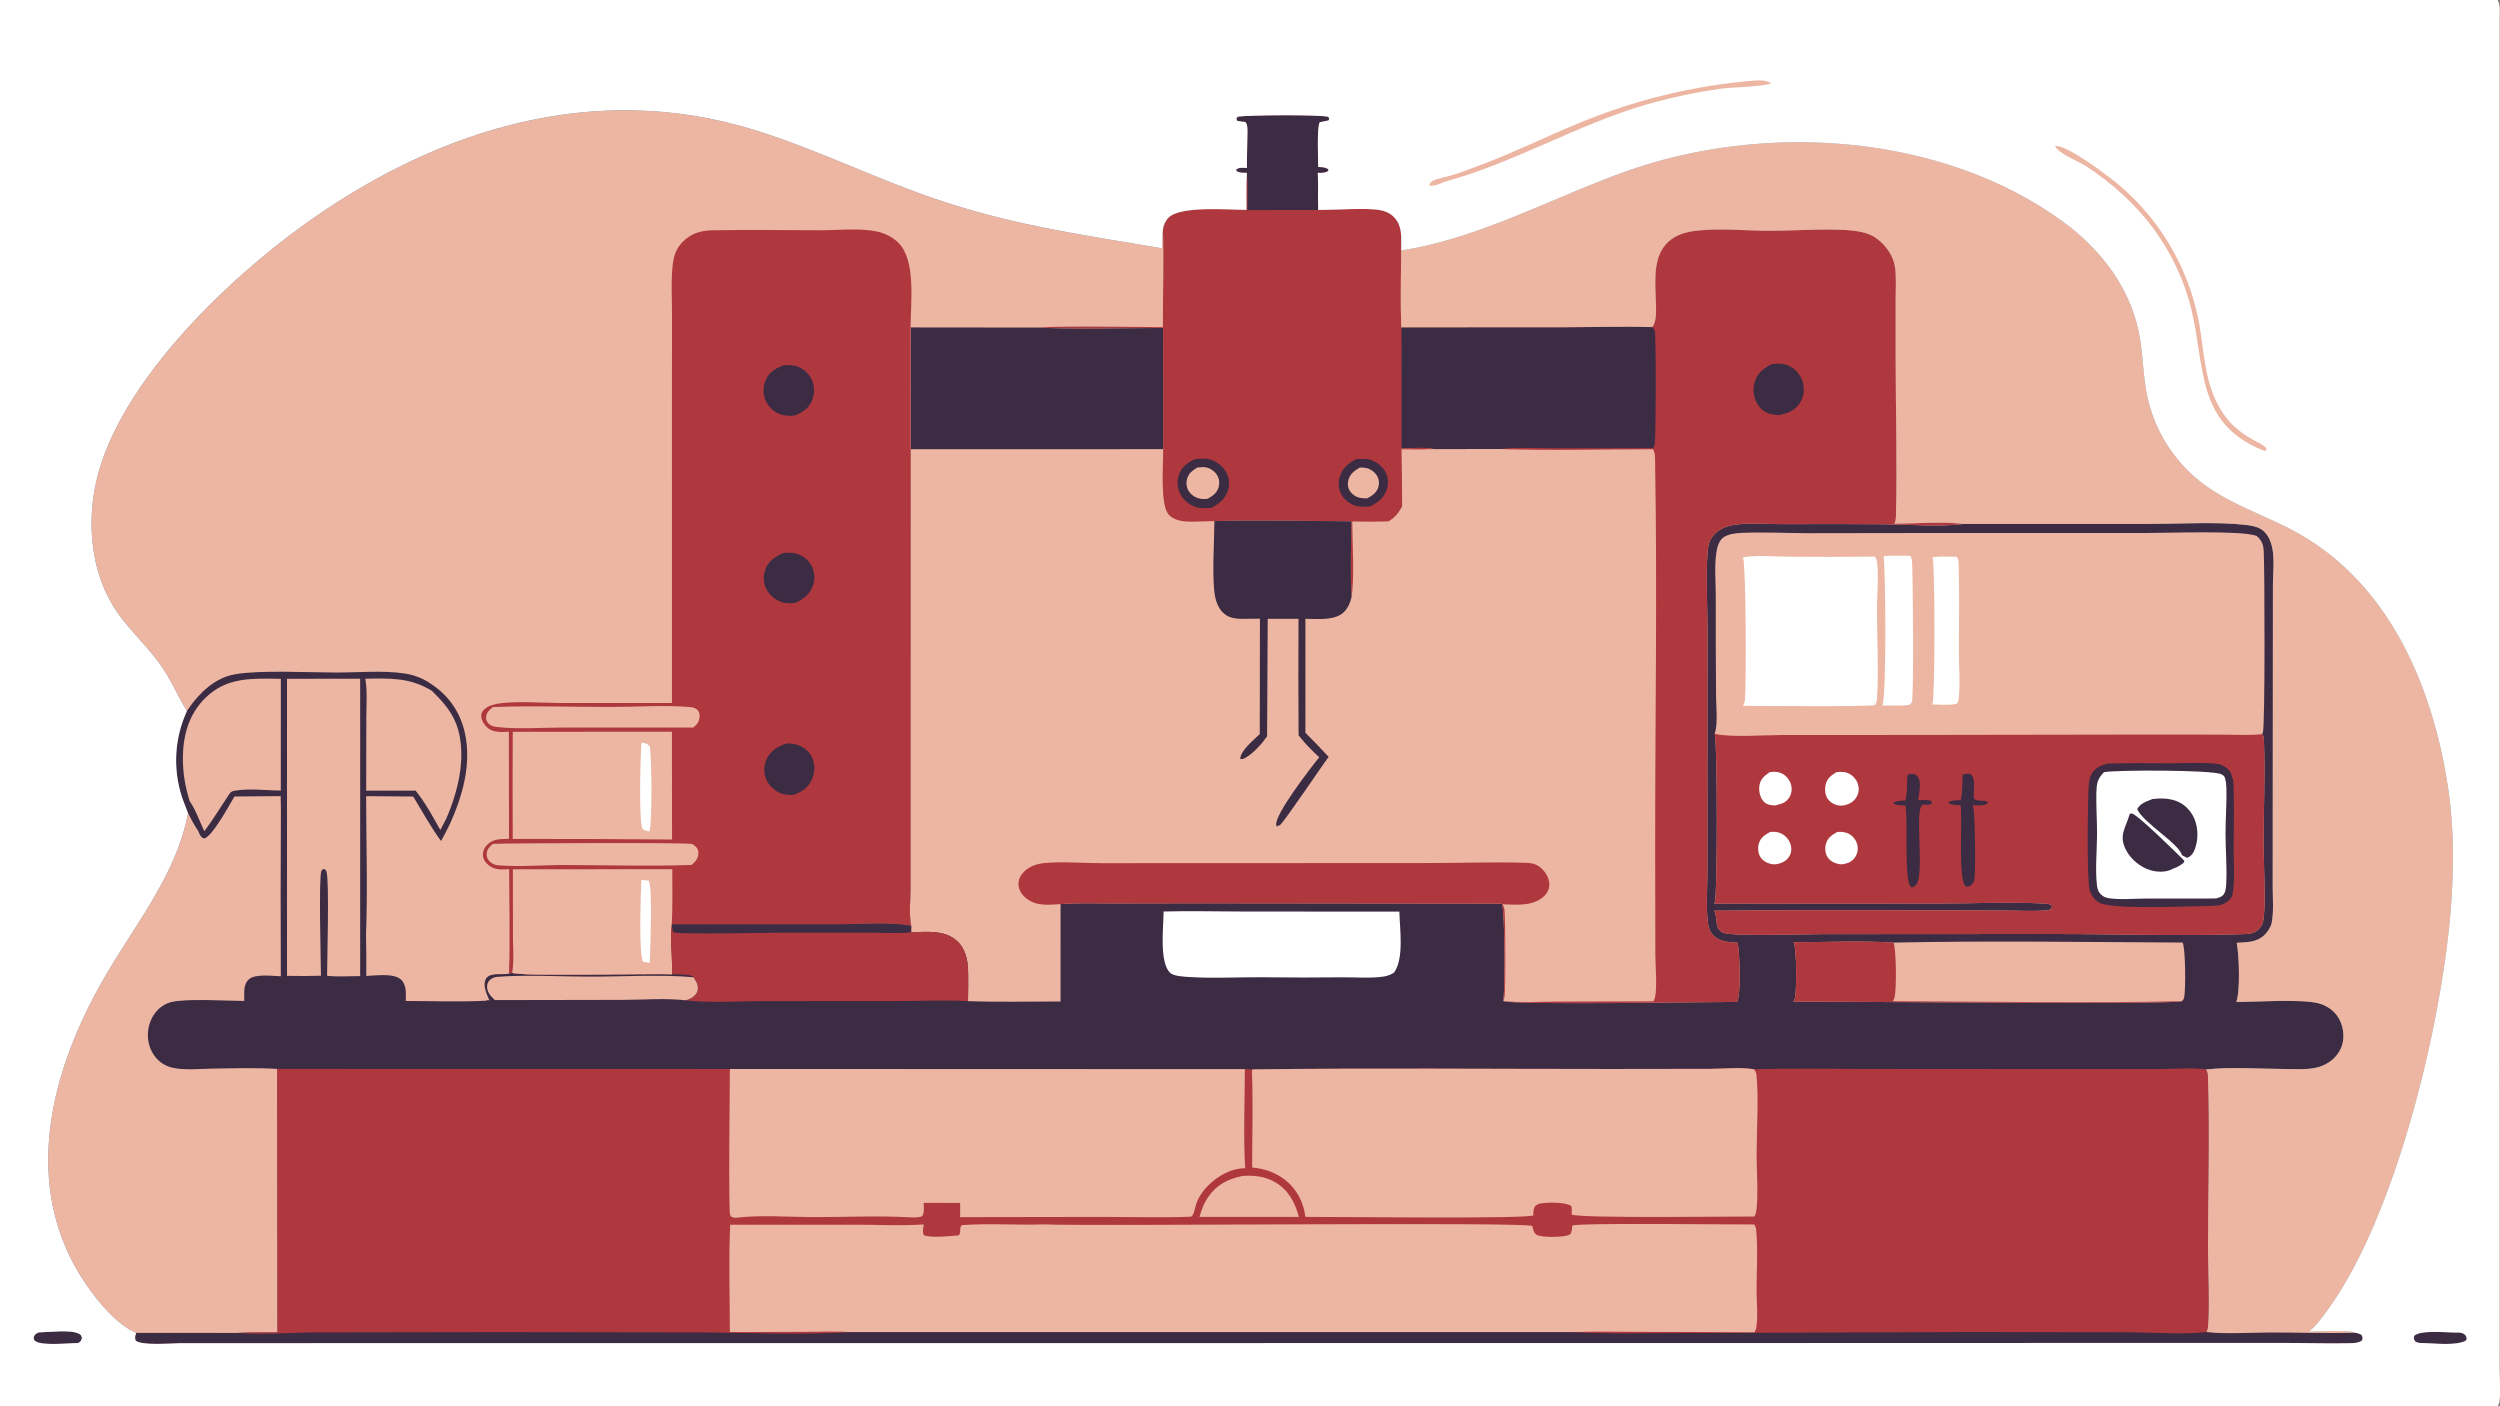 <?xml version="1.0" encoding="utf-8" ?>
<svg xmlns="http://www.w3.org/2000/svg" xmlns:xlink="http://www.w3.org/1999/xlink" width="1600" height="900">
	<rect width="100%" height="100%" fill="#808080" stroke="none"/>
	<g>
		<path fill="#3B2B43" transform="scale(0.879 0.879)" d="M136.092 517.749C128.869 505.967 124.292 494.223 115.762 482.558C106.665 470.117 95.183 459.598 86.189 447.04C67.972 421.606 63.508 388.419 68.557 358.028C80.916 283.632 164.567 203.922 223.745 161.868C319.458 93.852 432.687 58.791 548.521 94.375C596.094 108.99 640.651 131.812 687.99 147.15C742.497 164.81 790.27 171.349 846.188 180.769C846.146 176.143 846.259 171.681 846.721 167.073C847.076 163.888 848.553 160.664 850.855 158.411C859.854 149.607 894.713 152.797 907.561 152.79C907.527 143.802 907.316 134.769 907.872 125.795C905.076 125.892 903.053 125.915 900.423 124.727L900.006 123.52C902.26 121.638 905.135 122.164 907.872 122.314C907.804 114.309 908.202 106.296 908.253 98.29C908.272 95.444 908.7 90.804 906.707 88.783C904.591 88.664 902.712 88.454 900.673 87.862L900.232 86.248L901.185 84.93C909.264 83.776 959.97 83.385 967.099 85.028L967.813 86.28L967.354 87.651Q964.125 88.289 960.914 89.015C958.696 92.263 959.789 116.062 959.778 121.578C962.983 121.774 964.575 121.546 967.285 123.346C967.066 124.038 967.134 124.486 966.465 124.848C964.18 126.085 961.993 125.879 959.489 125.811C959.746 131.913 959.808 137.943 959.64 144.048L959.779 152.881C971.172 152.909 994.492 151.18 1004.54 152.92C1008.41 153.589 1011.98 155.081 1014.78 157.882C1020.52 163.605 1020.39 170.907 1020.27 178.408L1020.19 182.379C1020.12 200.995 1019.6 219.732 1020.25 238.333L1140.31 238.269C1161.16 238.224 1182.23 237.521 1203.05 238.156C1213.07 225.148 1188.81 173.906 1233.83 168.122C1251.43 165.861 1271.17 168.03 1288.98 168.014C1306.62 167.999 1333.98 165.979 1350.53 168.07C1356.24 168.793 1362.25 170.419 1366.89 173.992C1373.4 179.012 1378.76 186.462 1379.82 194.777C1380.81 202.562 1380.24 210.942 1380.24 218.795L1380.25 261.26C1380.25 299.436 1381.43 337.912 1380.44 376.038C1380.39 377.899 1380.22 379.713 1379.21 381.308C1394.1 381.242 1415.44 379.581 1429.61 381.497L1565.18 381.465C1586.47 381.466 1613.13 379.845 1633.81 382.041C1638.65 382.556 1644.78 383.383 1648.4 386.906C1657.87 396.137 1654.95 413.448 1654.91 425.484L1654.78 599.167L1654.76 645.916C1654.75 654.203 1655.58 663.571 1654.09 671.699C1653.53 674.801 1651.13 678.395 1648.92 680.611C1643.33 686.202 1635.9 686.037 1628.57 686.477C1630.28 694.889 1631.25 722.178 1628.24 729.514C1642.82 729.524 1675.28 727.326 1687.63 730.388C1692.04 731.481 1696.22 733.694 1699.43 736.935C1704.11 741.664 1706.32 748.202 1706.25 754.792C1706.18 760.937 1703.63 766.349 1699.22 770.616C1695.6 774.112 1690.98 776.401 1686.07 777.443C1678.68 779.016 1670.5 778.374 1662.96 778.327C1644.4 778.213 1624.69 776.764 1606.26 778.647C1607.34 780.531 1607.54 782.003 1607.61 784.148C1608.94 825.945 1607.62 868.146 1607.65 909.987C1607.66 921.615 1609.19 960.929 1607.19 968.372C1607.03 968.994 1606.91 969.215 1606.64 969.846C1621.59 971.482 1637.75 970.171 1652.83 970.149C1673.51 970.12 1694.27 970.88 1714.93 970.395C1716.62 970.628 1717.77 971.025 1719.28 971.801C1720.32 973.822 1720.39 973.814 1719.8 975.991C1717.21 977.823 1713.83 977.926 1710.76 977.993C1695.07 978.332 1679.21 977.791 1663.5 977.791L1553.05 977.79L1228.72 977.891L131.322 977.966C125.101 977.982 102.854 979.974 98.707 975.984C98.09 973.577 98.436 972.871 99.15 970.445C84.968 964.503 71.212 947.635 62.76 935.314C13.857 864.024 36.788 778.516 77.243 709.608C99.282 672.069 128.812 635.628 136.899 591.979Q135.433 588.313 134.027 584.624Q133.639 583.623 133.276 582.612Q132.913 581.601 132.575 580.582Q132.238 579.562 131.926 578.534Q131.614 577.507 131.328 576.472Q131.041 575.436 130.781 574.394Q130.521 573.352 130.287 572.304Q130.053 571.256 129.846 570.202Q129.638 569.148 129.457 568.09Q129.276 567.031 129.121 565.968Q128.967 564.906 128.839 563.839Q128.711 562.773 128.61 561.704Q128.508 560.635 128.434 559.563Q128.36 558.492 128.312 557.419Q128.265 556.346 128.244 555.272Q128.223 554.198 128.23 553.124Q128.236 552.05 128.269 550.977Q128.302 549.903 128.362 548.831Q128.422 547.759 128.509 546.688Q128.596 545.618 128.709 544.55Q128.823 543.482 128.963 542.417Q129.104 541.352 129.271 540.291Q129.438 539.23 129.631 538.174Q129.825 537.117 130.045 536.066Q130.264 535.015 130.511 533.969Q130.757 532.924 131.029 531.885Q131.301 530.846 131.599 529.815Q131.897 528.783 132.221 527.759Q132.545 526.735 132.895 525.719Q133.244 524.704 133.619 523.697Q133.994 522.691 134.394 521.694Q134.793 520.697 135.218 519.711Q135.643 518.724 136.092 517.749Z"/>
		<path fill="#ECB6A3" transform="scale(0.879 0.879)" d="M907.872 122.314C907.804 114.309 908.202 106.296 908.253 98.29C908.272 95.444 908.7 90.804 906.707 88.783C904.591 88.664 902.712 88.454 900.673 87.862L900.232 86.248L901.185 84.93C909.264 83.776 959.97 83.385 967.099 85.028L967.813 86.28L967.354 87.651Q964.125 88.289 960.914 89.015C958.696 92.263 959.789 116.062 959.778 121.578C962.983 121.774 964.575 121.546 967.285 123.346C967.066 124.038 967.134 124.486 966.465 124.848C964.18 126.085 961.993 125.879 959.489 125.811C959.746 131.913 959.808 137.943 959.64 144.048L959.779 152.881C971.172 152.909 994.492 151.18 1004.54 152.92C1008.41 153.589 1011.98 155.081 1014.78 157.882C1020.52 163.605 1020.39 170.907 1020.27 178.408L1020.19 182.379C1020.12 200.995 1019.6 219.732 1020.25 238.333L1140.31 238.269C1161.16 238.224 1182.23 237.521 1203.05 238.156C1213.07 225.148 1188.81 173.906 1233.83 168.122C1251.43 165.861 1271.17 168.03 1288.98 168.014C1306.62 167.999 1333.98 165.979 1350.53 168.07C1356.24 168.793 1362.25 170.419 1366.89 173.992C1373.4 179.012 1378.76 186.462 1379.82 194.777C1380.81 202.562 1380.24 210.942 1380.24 218.795L1380.25 261.26C1380.25 299.436 1381.43 337.912 1380.44 376.038C1380.39 377.899 1380.22 379.713 1379.21 381.308C1394.1 381.242 1415.44 379.581 1429.61 381.497C1429.4 381.524 1429.2 381.554 1428.99 381.579C1411.49 383.722 1391.94 381.982 1374.25 381.724Q1335.71 381.436 1297.17 381.642C1285.55 381.667 1271.26 380.195 1259.97 382.629C1255.16 383.665 1250.3 386.391 1247.19 390.237C1244.23 393.897 1243.49 398.218 1243.21 402.809C1242.08 421.249 1243.17 440.253 1243.23 458.761L1243.13 559.554L1243.17 634.819C1243.18 647.11 1242 660.385 1243.62 672.533C1244.1 676.209 1245.65 679.778 1248.61 682.151C1253.06 685.725 1259.59 686.22 1265.07 686.396C1266.8 692.818 1267.73 724.309 1264.75 729.501C1244.72 729.415 1102.96 731.944 1094.55 728.901C1095.78 722.286 1095.8 662.531 1093.54 657.911L874.38 657.659L809.417 657.768C797.09 657.796 784.471 657.257 772.2 658.297L772.188 729.217C749.802 729.144 727.169 729.752 704.813 728.923C704.888 721.54 705.078 714.115 704.865 706.736C704.635 698.737 702.975 690.773 696.844 685.137C687.839 676.859 674.621 678.497 663.358 678.82L663.441 674.142C661.672 665.714 662.972 654.417 662.966 645.705L662.953 579.641L663.014 327.076L662.994 238.298L754.201 238.395C784.899 237.127 815.989 238.138 846.729 238.159C846.613 214.479 847.382 190.742 846.721 167.073C847.076 163.888 848.553 160.664 850.855 158.411C859.854 149.607 894.713 152.797 907.561 152.79C907.527 143.802 907.316 134.769 907.872 125.795C905.076 125.892 903.053 125.915 900.423 124.727L900.006 123.52C902.26 121.638 905.135 122.164 907.872 122.314Z"/>
		<path fill="#AF383E" transform="scale(0.879 0.879)" d="M1203.05 238.156C1213.07 225.148 1188.81 173.906 1233.83 168.122C1251.43 165.861 1271.17 168.03 1288.98 168.014C1306.62 167.999 1333.98 165.979 1350.53 168.07C1356.24 168.793 1362.25 170.419 1366.89 173.992C1373.4 179.012 1378.76 186.462 1379.82 194.777C1380.81 202.562 1380.24 210.942 1380.24 218.795L1380.25 261.26C1380.25 299.436 1381.43 337.912 1380.44 376.038C1380.39 377.899 1380.22 379.713 1379.21 381.308C1394.1 381.242 1415.44 379.581 1429.61 381.497C1429.4 381.524 1429.2 381.554 1428.99 381.579C1411.49 383.722 1391.94 381.982 1374.25 381.724Q1335.71 381.436 1297.17 381.642C1285.55 381.667 1271.26 380.195 1259.97 382.629C1255.16 383.665 1250.3 386.391 1247.19 390.237C1244.23 393.897 1243.49 398.218 1243.21 402.809C1242.08 421.249 1243.17 440.253 1243.23 458.761L1243.13 559.554L1243.17 634.819C1243.18 647.11 1242 660.385 1243.62 672.533C1244.1 676.209 1245.65 679.778 1248.61 682.151C1253.06 685.725 1259.59 686.22 1265.07 686.396C1266.8 692.818 1267.73 724.309 1264.75 729.501C1244.72 729.415 1102.96 731.944 1094.55 728.901C1107.07 730.156 1120.38 729.31 1132.99 729.28L1203.74 729.079C1204.25 728.349 1204.67 727.574 1204.9 726.709C1206.75 719.655 1205.29 702.941 1205.26 694.858L1205.14 622.621C1205.02 527.031 1206.75 431.198 1205.07 335.635C1205.02 332.567 1205.19 329.801 1203.49 327.096C1166.43 327.14 1129.1 328.176 1092.08 326.937L1044.01 326.944C1037.43 325.268 1027.23 326.508 1020.28 326.521L1020.25 238.333L1140.31 238.269C1161.16 238.224 1182.23 237.521 1203.05 238.156Z"/>
		<path fill="#3B2B43" transform="scale(0.879 0.879)" d="M1020.25 238.333L1140.31 238.269C1161.16 238.224 1182.23 237.521 1203.05 238.156C1203.56 238.826 1204.47 239.733 1204.8 240.469C1205.88 242.849 1205.74 317.232 1204.82 323.58C1204.65 324.694 1204.3 325.418 1203.69 326.346L1130.83 326.378C1118.19 326.392 1104.61 325.502 1092.08 326.937L1044.01 326.944C1037.43 325.268 1027.23 326.508 1020.28 326.521L1020.25 238.333Z"/>
		<path fill="#3B2B43" transform="scale(0.879 0.879)" d="M1289.45 265.332C1294.73 264.351 1299.66 264.424 1304.35 267.328Q1304.76 267.579 1305.15 267.85Q1305.54 268.122 1305.92 268.412Q1306.3 268.703 1306.66 269.012Q1307.02 269.321 1307.37 269.648Q1307.72 269.975 1308.05 270.319Q1308.38 270.663 1308.69 271.023Q1309 271.384 1309.3 271.759Q1309.59 272.135 1309.87 272.524Q1310.14 272.914 1310.4 273.317Q1310.65 273.72 1310.89 274.136Q1311.12 274.551 1311.33 274.978Q1311.55 275.404 1311.74 275.841Q1311.93 276.278 1312.1 276.724Q1312.27 277.17 1312.42 277.624Q1312.56 278.077 1312.69 278.538Q1312.81 278.999 1312.91 279.465C1313.95 284.242 1313.14 289.506 1310.35 293.569C1307.27 298.076 1302.93 300.63 1297.66 301.669C1295.58 302.731 1291.17 301.908 1288.93 301.343C1284.8 300.302 1281.62 297.654 1279.49 294.002Q1279.24 293.576 1279.01 293.138Q1278.78 292.699 1278.57 292.25Q1278.36 291.801 1278.17 291.342Q1277.99 290.883 1277.83 290.415Q1277.66 289.947 1277.52 289.472Q1277.38 288.996 1277.27 288.514Q1277.15 288.033 1277.06 287.546Q1276.97 287.059 1276.91 286.568Q1276.84 286.077 1276.8 285.584Q1276.76 285.09 1276.74 284.595Q1276.72 284.1 1276.73 283.605Q1276.74 283.11 1276.77 282.616Q1276.8 282.122 1276.86 281.63Q1276.92 281.138 1277 280.649Q1277.08 280.161 1277.18 279.677Q1277.29 279.193 1277.42 278.715C1279.31 271.819 1283.49 268.77 1289.45 265.332Z"/>
		<path fill="#AF383E" transform="scale(0.879 0.879)" d="M907.872 122.314C907.804 114.309 908.202 106.296 908.253 98.29C908.272 95.444 908.7 90.804 906.707 88.783C904.591 88.664 902.712 88.454 900.673 87.862L900.232 86.248L901.185 84.93C909.264 83.776 959.97 83.385 967.099 85.028L967.813 86.28L967.354 87.651Q964.125 88.289 960.914 89.015C958.696 92.263 959.789 116.062 959.778 121.578C962.983 121.774 964.575 121.546 967.285 123.346C967.066 124.038 967.134 124.486 966.465 124.848C964.18 126.085 961.993 125.879 959.489 125.811C959.746 131.913 959.808 137.943 959.64 144.048L959.779 152.881C971.172 152.909 994.492 151.18 1004.54 152.92C1008.41 153.589 1011.98 155.081 1014.78 157.882C1020.52 163.605 1020.39 170.907 1020.27 178.408L1020.19 182.379C1020.12 200.995 1019.6 219.732 1020.25 238.333L1020.28 326.521C1027.23 326.508 1037.43 325.268 1044.01 326.944C1036.17 327.403 1028.3 327.213 1020.45 327.155Q1020.86 347.98 1020.89 368.809C1018.06 373.746 1015.82 376.622 1011.01 379.631Q997.795 379.969 984.578 379.713C984.629 394.625 986.322 421.474 984.04 434.959C983.094 416.607 983.808 397.951 983.858 379.564C950.698 379.303 917.368 378.613 884.22 379.39L873.416 379.708C866.117 379.885 856.845 380.606 851.208 375.006C844.382 368.224 847.078 337.597 846.89 327.03L846.825 238.777C816.142 238.847 784.817 240.136 754.201 238.395C784.899 237.127 815.989 238.138 846.729 238.159C846.613 214.479 847.382 190.742 846.721 167.073C847.076 163.888 848.553 160.664 850.855 158.411C859.854 149.607 894.713 152.797 907.561 152.79C907.527 143.802 907.316 134.769 907.872 125.795C905.076 125.892 903.053 125.915 900.423 124.727L900.006 123.52C902.26 121.638 905.135 122.164 907.872 122.314Z"/>
		<path fill="#3B2B43" transform="scale(0.879 0.879)" d="M907.872 122.314C907.804 114.309 908.202 106.296 908.253 98.29C908.272 95.444 908.7 90.804 906.707 88.783C904.591 88.664 902.712 88.454 900.673 87.862L900.232 86.248L901.185 84.93C909.264 83.776 959.97 83.385 967.099 85.028L967.813 86.28L967.354 87.651Q964.125 88.289 960.914 89.015C958.696 92.263 959.789 116.062 959.778 121.578C962.983 121.774 964.575 121.546 967.285 123.346C967.066 124.038 967.134 124.486 966.465 124.848C964.18 126.085 961.993 125.879 959.489 125.811C959.746 131.913 959.808 137.943 959.64 144.048L959.779 152.881L908.222 152.949C908.271 143.953 908.71 134.753 907.872 125.795C905.076 125.892 903.053 125.915 900.423 124.727L900.006 123.52C902.26 121.638 905.135 122.164 907.872 122.314Z"/>
		<path fill="#3B2B43" transform="scale(0.879 0.879)" d="M869.893 334.409C873.237 333.931 876.952 333.538 880.265 334.358C885.203 335.579 889.856 338.862 892.459 343.251C894.902 347.369 895.474 352.113 894.162 356.701C892.335 363.092 887.982 366.402 882.446 369.581C878.545 370.086 874.554 370.401 870.743 369.192Q869.83 368.9 868.949 368.52Q868.069 368.14 867.229 367.676Q866.39 367.211 865.601 366.667Q864.811 366.123 864.079 365.503Q863.346 364.884 862.678 364.197Q862.009 363.509 861.411 362.759Q860.814 362.009 860.292 361.204Q859.77 360.399 859.33 359.547Q859.125 359.151 858.942 358.744Q858.758 358.338 858.595 357.923Q858.432 357.508 858.29 357.085Q858.148 356.662 858.028 356.233Q857.909 355.803 857.811 355.368Q857.713 354.933 857.638 354.493Q857.562 354.054 857.509 353.611Q857.456 353.168 857.426 352.723Q857.396 352.278 857.389 351.833Q857.381 351.387 857.396 350.941Q857.412 350.495 857.45 350.051Q857.488 349.607 857.548 349.165Q857.609 348.723 857.692 348.285Q857.775 347.847 857.881 347.413Q857.986 346.98 858.114 346.553Q858.241 346.125 858.39 345.705C860.507 339.855 864.445 336.951 869.893 334.409Z"/>
		<path fill="#ECB6A3" transform="scale(0.879 0.879)" d="M871.697 340.442C873.77 340.212 875.998 339.894 878.063 340.287C881.201 340.884 884.282 343.059 886.011 345.716C887.661 348.249 888.114 351.316 887.407 354.243C886.299 358.829 883.164 360.901 879.365 363.144C877.991 363.334 876.637 363.458 875.25 363.31C871.467 362.904 867.952 361.109 865.759 357.94C864.028 355.44 863.495 352.228 864.138 349.274C865.128 344.729 868.043 342.742 871.697 340.442Z"/>
		<path fill="#3B2B43" transform="scale(0.879 0.879)" d="M987.406 334.338C990.647 334.144 994.18 333.731 997.333 334.677C1002.05 336.091 1006.36 339.155 1008.71 343.542C1010.82 347.491 1011.09 351.995 1009.76 356.238C1007.75 362.667 1003.49 365.617 997.78 368.648C994.718 368.989 991.067 369.275 988.066 368.522C983.604 367.401 979.299 364.493 976.938 360.502C974.622 356.588 974.145 351.867 975.373 347.52C977.227 340.957 981.641 337.471 987.406 334.338Z"/>
		<path fill="#ECB6A3" transform="scale(0.879 0.879)" d="M990.087 340.397C991.268 340.389 992.477 340.439 993.649 340.58C997.112 340.996 1000.34 343.078 1002.32 345.947C1003.95 348.326 1004.39 351.407 1003.69 354.192C1002.57 358.685 999.274 360.753 995.506 362.851C993.926 362.88 992.336 362.835 990.773 362.58Q990.16 362.483 989.561 362.322Q988.962 362.161 988.384 361.938Q987.805 361.714 987.253 361.43Q986.702 361.146 986.183 360.805Q985.665 360.464 985.186 360.07Q984.707 359.676 984.272 359.234Q983.837 358.791 983.452 358.305Q983.067 357.818 982.735 357.294C981.341 355.089 981.048 352.301 981.68 349.793C982.882 345.021 986.09 342.773 990.087 340.397Z"/>
		<path fill="#3B2B43" transform="scale(0.879 0.879)" d="M662.994 238.298L754.201 238.395C784.817 240.136 816.142 238.847 846.825 238.777L846.89 327.03L663.014 327.076L662.994 238.298Z"/>
		<path fill="#AF383E" transform="scale(0.879 0.879)" d="M772.2 658.297C762.921 658.855 753.662 660.045 746.177 653.19C743.539 650.774 741.633 647.497 741.519 643.854C741.406 640.256 743.232 636.987 745.743 634.535C749.855 630.519 755.343 628.83 760.958 628.348C774.315 627.201 788.669 628.475 802.145 628.477L893.333 628.452L1040.5 628.374C1063.8 628.357 1087.31 627.498 1110.59 628.208C1116.06 628.375 1119.64 629.245 1123.47 633.421C1126.16 636.367 1128.32 640.5 1128.05 644.591C1127.82 648.226 1125.96 651.147 1123.21 653.398C1115.09 660.044 1103.78 658.653 1094.01 658.432C1094.81 659.755 1095.32 661.038 1095.45 662.58C1096.09 670.082 1096.5 721.731 1095.26 726.664Q1094.98 727.807 1094.55 728.901C1095.78 722.286 1095.8 662.531 1093.54 657.911L874.38 657.659L809.417 657.768C797.09 657.796 784.471 657.257 772.2 658.297Z"/>
		<path fill="#3B2B43" transform="scale(0.879 0.879)" d="M884.22 379.39C917.368 378.613 950.698 379.303 983.858 379.564C983.808 397.951 983.094 416.607 984.04 434.959C983.089 438.856 981.39 442.87 978.459 445.693C971.783 452.121 959.033 450.571 950.458 450.547L950.453 533.515Q959.111 542.125 967.394 551.098C962.165 557.942 934.746 598.856 931.858 600.822C931.446 601.102 929.99 601.246 929.437 601.372L929.683 601.853L930.686 601.812L929.379 601.351C929.328 601.109 929.265 600.868 929.224 600.623C927.976 593.097 954.61 558.633 960.552 551.353C955.135 546.383 950.022 541.207 945.504 535.402Q945.214 492.974 945.45 450.546L923.017 450.536L922.571 536.127C918.819 541.442 912.979 548.141 907.341 551.389C905.752 552.305 904.76 553.035 902.934 552.526C903.633 546.011 912.799 538.824 917.238 534.497L917.351 450.465L904.561 450.574C899.211 450.569 894.111 449.852 890.214 445.818C887.157 442.653 885.474 438.391 884.661 434.123C882.293 421.694 884.146 393.503 884.22 379.39Z"/>
		<path fill="#ECB6A3" transform="scale(0.879 0.879)" d="M136.092 517.749C128.869 505.967 124.292 494.223 115.762 482.558C106.665 470.117 95.183 459.598 86.189 447.04C67.972 421.606 63.508 388.419 68.557 358.028C80.916 283.632 164.567 203.922 223.745 161.868C319.458 93.852 432.687 58.791 548.521 94.375C596.094 108.99 640.651 131.812 687.99 147.15C742.497 164.81 790.27 171.349 846.188 180.769C846.146 176.143 846.259 171.681 846.721 167.073C847.382 190.742 846.613 214.479 846.729 238.159C815.989 238.138 784.899 237.127 754.201 238.395L662.994 238.298L663.014 327.076L662.953 579.641L662.966 645.705C662.972 654.417 661.672 665.714 663.441 674.142C649.356 671.155 623.251 673.046 607.553 673.046L489.136 673.048C487.537 684.467 489.708 697.683 489.386 709.389C475.725 708.665 377.345 711.143 372.911 708.268L370.589 708.876C366.172 709.752 360.708 708.641 356.524 710.302C355.117 710.86 353.889 712.111 353.388 713.537C351.663 718.457 354.454 723.92 356.333 728.36L353.881 728.041L354.987 728.55C335.329 729.684 315.153 728.795 295.437 728.828C295.496 723.559 296.229 717.305 292.052 713.318C286.763 708.268 273.409 710.395 266.683 710.584Q266.804 695.363 266.506 680.145C267.739 646.802 266.639 613.07 266.584 579.686L300.876 579.949C307.407 590.81 313.628 602.11 321.126 612.334C323.451 608.327 325.456 604.064 327.586 599.946C336.76 579.488 343.3 556.859 338.629 534.376C335.435 519.001 326.957 506.59 313.868 497.965C307.989 493.9 301.728 491.469 294.653 490.382C279.026 487.982 260.837 489.683 244.905 489.675C224.951 489.665 189.321 487.743 171.227 490.917C156.594 493.484 145.455 504.155 137.316 515.873C136.888 516.49 136.49 517.112 136.092 517.749Z"/>
		<path fill="#AF383E" transform="scale(0.879 0.879)" d="M489.249 511.84L489.228 291.813L489.288 228.326C489.286 216.634 488.466 204.374 489.813 192.783C490.557 186.388 492.207 181.268 496.695 176.508C502.9 169.927 510.062 167.841 518.866 167.678C544.988 167.193 571.202 167.624 597.332 167.658C609.885 167.675 625.642 165.967 637.857 168.411C643.837 169.608 649.747 172.436 654.099 176.747C667.151 189.674 663.036 220.817 662.994 238.298L663.014 327.076L662.953 579.641L662.966 645.705C662.972 654.417 661.672 665.714 663.441 674.142C649.356 671.155 623.251 673.046 607.553 673.046L489.136 673.048C487.537 684.467 489.708 697.683 489.386 709.389C475.725 708.665 377.345 711.143 372.911 708.268L370.589 708.876C371.492 683.624 370.772 658.123 370.727 632.845C365.413 633.079 360.335 633.606 355.899 630.078C353.548 628.208 351.792 625.692 351.617 622.611C351.459 619.837 352.625 617.315 354.492 615.315C358.915 610.576 364.69 610.933 370.605 610.77L370.51 532.803C365.563 532.97 359.488 533.475 355.376 530.232C352.92 528.295 350.433 524.436 350.341 521.284C350.285 519.352 351.231 517.783 352.613 516.497C355.748 513.579 360.649 512.473 364.777 512.003C378.698 510.416 394.098 511.799 408.173 511.87L489.249 511.84Z"/>
		<path fill="#ECB6A3" transform="scale(0.879 0.879)" d="M373.413 632.936L489.494 632.847C489.492 646.217 489.802 659.696 489.136 673.048C487.537 684.467 489.708 697.683 489.386 709.389C475.725 708.665 377.345 711.143 372.911 708.268C374.343 699.975 373.5 690.3 373.482 681.881L373.413 632.936Z"/>
		<path fill="white" transform="scale(0.879 0.879)" d="M466.972 640.707C468.788 640.756 470.513 640.972 472.308 641.245C475.345 645.664 473.37 692.735 473.057 701.034L468.34 700.344C464.843 696.374 466.611 649.318 466.972 640.707Z"/>
		<path fill="#ECB6A3" transform="scale(0.879 0.879)" d="M373.328 532.828L489.227 532.765L489.308 611.247Q431.32 610.736 373.329 610.819Q373.12 571.823 373.328 532.828Z"/>
		<path fill="white" transform="scale(0.879 0.879)" d="M467.063 540.679C467.228 540.702 467.392 540.722 467.556 540.749C470.604 541.264 471.39 541.381 473.193 543.811C474.562 554.562 474.906 596.437 472.984 605.305C471.669 605.184 468.815 604.682 467.987 603.671C464.859 599.851 466.348 548.851 467.063 540.679Z"/>
		<path fill="#ECB6A3" transform="scale(0.879 0.879)" d="M358.86 614.493Q359.866 614.4 360.875 614.358C369.801 613.943 501.17 613.3 504.046 614.552C504.89 614.919 506.346 616.202 506.998 616.897C508.123 618.096 508.54 619.743 508.497 621.349C508.394 625.213 506.326 627.277 503.677 629.695C503.091 629.743 502.511 629.786 501.923 629.806C471.824 630.826 441.421 629.863 411.294 629.821C395.098 629.799 377.762 631.381 361.729 629.927C359.648 629.738 357.467 628.289 356.084 626.779C354.84 625.422 354.213 623.499 354.351 621.672C354.614 618.191 356.362 616.559 358.86 614.493Z"/>
		<path fill="#ECB6A3" transform="scale(0.879 0.879)" d="M358.798 514.823L359.57 514.791C387.785 513.689 416.512 514.769 444.783 514.738C463.207 514.718 484.938 513.208 502.814 514.857C505.111 515.069 506.548 515.721 508.238 517.294C509.126 518.913 509.537 520.142 509.35 522.02C508.979 525.752 507.538 527.531 504.72 529.711L409.591 529.742C394.027 529.756 377.116 531.071 361.719 529.323C359.452 529.066 357.122 528.425 355.538 526.654C354.293 525.261 353.819 523.956 353.905 522.125C354.064 518.768 356.467 516.852 358.798 514.823Z"/>
		<path fill="#3B2B43" transform="scale(0.879 0.879)" d="M570.698 265.957C574.01 265.654 577.58 265.691 580.717 266.902Q581.155 267.067 581.583 267.255Q582.012 267.442 582.431 267.65Q582.849 267.859 583.257 268.088Q583.665 268.317 584.061 268.567Q584.457 268.816 584.839 269.085Q585.222 269.354 585.591 269.642Q585.96 269.929 586.314 270.235Q586.668 270.541 587.006 270.865Q587.344 271.188 587.666 271.528Q587.987 271.868 588.291 272.223Q588.595 272.579 588.881 272.949Q589.167 273.319 589.434 273.704Q589.701 274.088 589.948 274.485Q590.195 274.882 590.422 275.291Q590.649 275.7 590.856 276.12Q591.062 276.54 591.247 276.97Q591.607 277.819 591.882 278.699Q592.157 279.579 592.344 280.482Q592.531 281.385 592.628 282.302Q592.725 283.219 592.731 284.141Q592.738 285.063 592.653 285.981Q592.568 286.899 592.394 287.805Q592.219 288.71 591.956 289.594Q591.693 290.477 591.344 291.331C588.853 297.477 584.523 300.073 578.654 302.572C574.769 302.98 570.992 302.88 567.342 301.319Q566.902 301.134 566.472 300.927Q566.042 300.72 565.623 300.492Q565.205 300.263 564.798 300.014Q564.391 299.764 563.998 299.494Q563.604 299.224 563.225 298.935Q562.846 298.645 562.482 298.337Q562.117 298.028 561.77 297.702Q561.422 297.375 561.091 297.032Q560.76 296.688 560.447 296.328Q560.134 295.968 559.839 295.592Q559.545 295.216 559.27 294.826Q558.995 294.436 558.74 294.033Q558.486 293.629 558.252 293.213Q558.018 292.797 557.805 292.37Q557.593 291.943 557.402 291.505Q557.212 291.068 557.044 290.621Q556.729 289.764 556.5 288.879Q556.271 287.995 556.13 287.092Q555.99 286.189 555.94 285.277Q555.889 284.365 555.93 283.452Q555.97 282.539 556.1 281.635Q556.231 280.731 556.45 279.844Q556.669 278.957 556.975 278.096Q557.281 277.235 557.671 276.409C560.45 270.499 564.804 268.127 570.698 265.957Z"/>
		<path fill="#3B2B43" transform="scale(0.879 0.879)" d="M572.796 541.382C576.143 541.213 579.437 541.675 582.5 543.075C586.844 545.059 590.192 548.411 591.838 552.925C593.622 557.817 593.19 563.287 590.943 567.952C588.039 573.981 583.61 576.653 577.512 578.85C573.874 578.886 570.615 578.704 567.287 577.086C562.613 574.813 558.886 570.791 557.299 565.809Q557.028 564.956 556.843 564.08Q556.658 563.205 556.562 562.315Q556.466 561.425 556.458 560.53Q556.451 559.635 556.533 558.744Q556.616 557.853 556.786 556.974Q556.957 556.096 557.214 555.239Q557.471 554.381 557.813 553.554Q558.155 552.727 558.577 551.938C561.672 546.111 566.712 543.298 572.796 541.382Z"/>
		<path fill="#3B2B43" transform="scale(0.879 0.879)" d="M569.852 402.764C573.087 402.367 576.685 402.135 579.843 403.082C584.47 404.469 588.596 407.58 590.861 411.882Q591.282 412.675 591.622 413.507Q591.962 414.338 592.216 415.2Q592.471 416.061 592.638 416.944Q592.806 417.826 592.883 418.721Q592.962 419.616 592.95 420.514Q592.938 421.412 592.836 422.305Q592.734 423.197 592.543 424.075Q592.353 424.953 592.075 425.807C589.865 432.736 585.359 435.863 579.118 438.995C575.885 439.291 572.565 439.49 569.43 438.47C564.527 436.876 560.266 433.454 557.968 428.808Q557.574 428.019 557.26 427.196Q556.945 426.372 556.715 425.521Q556.484 424.67 556.339 423.8Q556.195 422.93 556.137 422.05Q556.079 421.17 556.109 420.289Q556.14 419.408 556.257 418.534Q556.375 417.66 556.579 416.802Q556.783 415.944 557.071 415.111C559.333 408.572 563.895 405.653 569.852 402.764Z"/>
		<path fill="#AF383E" transform="scale(0.879 0.879)" d="M912.009 778.618C998.729 777.523 1085.5 778.346 1172.23 778.328L1244.72 778.228C1254.88 778.212 1267.38 776.809 1277.22 778.577C1304.55 777.675 1332.08 778.284 1359.43 778.3L1502.98 778.404L1573.05 778.369C1583.6 778.353 1595.88 777.159 1606.26 778.647C1607.34 780.531 1607.54 782.003 1607.61 784.148C1608.94 825.945 1607.62 868.146 1607.65 909.987C1607.66 921.615 1609.19 960.929 1607.19 968.372C1607.03 968.994 1606.91 969.215 1606.64 969.846C1621.59 971.482 1637.75 970.171 1652.83 970.149C1673.51 970.12 1694.27 970.88 1714.93 970.395C1716.62 970.628 1717.77 971.025 1719.28 971.801C1720.32 973.822 1720.39 973.814 1719.8 975.991C1717.21 977.823 1713.83 977.926 1710.76 977.993C1695.07 978.332 1679.21 977.791 1663.5 977.791L1553.05 977.79L1228.72 977.891L131.322 977.966C125.101 977.982 102.854 979.974 98.707 975.984C98.09 973.577 98.436 972.871 99.15 970.445L172.383 970.496C182.17 969.735 192.086 969.992 201.9 969.963L201.715 778.256L531.418 778.318L906.373 778.452L912.009 778.618Z"/>
		<path fill="#ECB6A3" transform="scale(0.879 0.879)" d="M760.321 891.472C794.487 892.978 1110.58 889.441 1115.71 892.682L1115.9 893.571C1116.43 895.919 1116.76 897.525 1118.73 899.107C1123.01 901.152 1136.8 900.859 1141.51 899.479C1142.33 899.238 1143.06 898.721 1143.71 898.177C1144.44 896.209 1144.64 894.46 1144.77 892.371C1148.51 890.181 1262.76 891.661 1277.28 891.525C1278.09 892.8 1278.57 893.981 1278.7 895.485C1280 909.897 1278.97 925.276 1278.96 939.768C1278.96 948.209 1280.15 958.837 1278.66 967.094C1278.46 968.185 1277.97 969.191 1277.38 970.124Q1235.45 969.714 1193.52 969.747C1177.42 969.727 1161.15 969.237 1145.08 969.959L619.59 969.955C609.08 969.177 598.199 969.683 587.647 969.714L531.416 969.912C531.395 943.958 530.439 917.614 531.665 891.709L623.741 891.708C639.864 891.743 656.569 892.589 672.636 891.527C672.16 894.249 671.444 896.691 672.593 899.321C677.603 901.584 692.336 899.912 698.084 899.47C700.201 896.967 698.023 894.195 700.298 892.017C720.188 890.532 740.368 892.145 760.321 891.472Z"/>
		<path fill="#ECB6A3" transform="scale(0.879 0.879)" d="M531.418 778.318L906.373 778.452C906.352 802.312 905.221 826.8 906.601 850.586C896.49 850.551 886.827 856.066 879.796 863.046C875.468 867.342 871.692 872.821 870.337 878.836C869.614 881.197 869.278 884.415 867.276 885.868C846.424 886.692 825.402 886.048 804.532 886.023L699.089 886.2L699.078 875.844L672.527 875.813C672.574 878.765 673.168 882.998 671.473 885.478C668.697 886.705 665.801 886.401 662.826 886.352C639.814 885.005 616.015 886.201 592.925 886.17C574.154 886.144 553.658 884.461 535.113 886.707L532.754 886.087C532.385 885.655 531.886 885.306 531.647 884.791C530.249 881.778 531.404 789.977 531.418 778.318Z"/>
		<path fill="#ECB6A3" transform="scale(0.879 0.879)" d="M912.009 778.618C998.729 777.523 1085.5 778.346 1172.23 778.328L1244.72 778.228C1254.88 778.212 1267.38 776.809 1277.22 778.577C1278.11 779.813 1278.69 781.024 1278.85 782.544C1280.59 798.961 1279.04 823.209 1279 840.407C1278.97 852.993 1280.37 870.051 1278.72 882.008C1278.54 883.3 1278.04 884.637 1277.37 885.746C1262.03 885.633 1148.21 887.215 1144.29 884.253C1144.45 882.157 1144.51 880.295 1144.14 878.22C1140.3 875.179 1127.71 875.449 1122.77 876.049C1120.88 876.278 1119.46 876.829 1117.92 877.935C1116.3 880.156 1116.45 882.307 1116.4 884.924C1112.2 887.593 968.457 885.921 950.452 886.013C949.111 875.342 944.351 865.966 935.846 859.224C928.898 853.716 920.464 850.788 911.692 850.086C911.662 826.691 912.46 802.963 911.511 779.608L912.009 778.618Z"/>
		<path fill="#3B2B43" transform="scale(0.879 0.879)" d="M1145.08 969.959C1173.86 971.429 1203.13 970.527 1231.96 970.579L1431.28 969.871L1549.39 970.011C1565.96 970.077 1590.92 971.812 1606.64 969.846C1621.59 971.482 1637.75 970.171 1652.83 970.149C1673.51 970.12 1694.27 970.88 1714.93 970.395C1716.62 970.628 1717.77 971.025 1719.28 971.801C1720.32 973.822 1720.39 973.814 1719.8 975.991C1717.21 977.823 1713.83 977.926 1710.76 977.993C1695.07 978.332 1679.21 977.791 1663.5 977.791L1553.05 977.79L1228.72 977.891L131.322 977.966C125.101 977.982 102.854 979.974 98.707 975.984C98.09 973.577 98.436 972.871 99.15 970.445L172.383 970.496C191.125 971.987 210.877 970.171 229.721 970.137L364.106 969.92L512.637 970.139C548.019 970.441 584.293 972.091 619.59 969.955L1145.08 969.959Z"/>
		<path fill="#ECB6A3" transform="scale(0.879 0.879)" d="M904.512 856.264C912.854 855.547 921.055 856.461 928.395 860.747C938.232 866.491 942.835 875.461 945.731 886.028L916.618 886.017L873.354 886.007C874.819 880.908 876.435 876.346 879.418 871.909C885.599 862.715 893.884 858.43 904.512 856.264Z"/>
		<path fill="#ECB6A3" transform="scale(0.879 0.879)" d="M170.722 579.918L204.363 579.647L204.526 589.041Q204.169 649.93 204.464 710.82C198.444 710.657 186.026 708.818 181.207 713.062C178.34 715.587 177.837 719.448 177.794 723.039Q177.773 725.924 177.858 728.808C164.567 728.744 136.253 726.856 124.555 729.631C121.058 730.461 117.704 732.512 115.156 735.011C110.241 739.831 107.607 746.954 107.641 753.786C107.674 760.397 110.192 766.966 114.942 771.625Q115.518 772.187 116.132 772.705Q116.747 773.224 117.398 773.697Q118.048 774.17 118.731 774.594Q119.414 775.019 120.126 775.393Q120.838 775.767 121.575 776.089Q122.313 776.411 123.071 776.679Q123.829 776.946 124.605 777.158Q125.381 777.37 126.17 777.526C134.973 779.301 145.207 778.216 154.171 778.067C169.855 777.806 186.062 777.353 201.715 778.256L201.9 969.963C192.086 969.992 182.17 969.735 172.383 970.496L99.15 970.445C84.968 964.503 71.212 947.635 62.76 935.314C13.857 864.024 36.788 778.516 77.243 709.608C99.282 672.069 128.812 635.628 136.899 591.979C139.261 596.553 141.585 601.046 144.484 605.314C144.653 605.877 144.699 606.093 144.988 606.682C145.989 608.718 146.584 609.811 148.768 610.557C155.253 608.204 166.666 586.52 170.722 579.918Z"/>
		<path fill="#AF383E" transform="scale(0.879 0.879)" d="M489.386 709.389C489.708 697.683 487.537 684.467 489.136 673.048L607.553 673.046C623.251 673.046 649.356 671.155 663.441 674.142L663.358 678.82C674.621 678.497 687.839 676.859 696.844 685.137C702.975 690.773 704.635 698.737 704.865 706.736C705.078 714.115 704.888 721.54 704.813 728.923C688.122 727.971 670.882 728.843 654.141 728.85L554.001 728.927C536.043 728.961 516.979 730.363 499.192 728.317C500.618 727.874 502.074 727.419 503.371 726.665C505.525 725.414 507.573 723.305 508 720.763C508.612 717.116 506.775 714.374 504.865 711.514L504.55 710.823C499.845 709.138 494.339 709.505 489.386 709.389Z"/>
		<path fill="#3B2B43" transform="scale(0.879 0.879)" d="M489.136 673.048L607.553 673.046C623.251 673.046 649.356 671.155 663.441 674.142L663.358 678.82C653.045 679.882 641.821 679.063 631.406 679.062L569.189 679.085C559.153 679.088 496.787 680.474 491.015 678.94C490.562 678.82 490.224 678.438 489.828 678.187L489.136 673.048Z"/>
		<path fill="#ECB6A3" transform="scale(0.879 0.879)" d="M360.347 728.171C359.808 727.701 359.312 727.239 358.817 726.722C356.329 724.127 354.462 721.604 354.662 717.783C354.755 716.011 355.595 714.389 356.992 713.251Q357.515 712.817 358.099 712.468Q358.683 712.119 359.313 711.864Q359.943 711.609 360.605 711.454Q361.267 711.299 361.945 711.248C382.719 709.566 408.509 711.095 429.781 711.09C454.017 711.083 480.961 709.413 504.865 711.514C506.775 714.374 508.612 717.116 508 720.763C507.573 723.305 505.525 725.414 503.371 726.665C502.074 727.419 500.618 727.874 499.192 728.317C484.572 726.644 468.369 727.974 453.555 727.998L360.347 728.171Z"/>
		<path fill="#ECB6A3" transform="scale(0.879 0.879)" d="M1248.44 534.346C1248.51 534.144 1248.58 533.944 1248.64 533.74C1250.83 526.21 1249.53 515.318 1249.48 507.362Q1249.14 470.863 1249.25 434.364C1249.26 423.938 1248.12 412.157 1249.73 401.922C1250.35 397.978 1251.74 393.092 1255.35 390.908C1259.03 388.683 1264.18 388.153 1268.38 387.974C1284.07 387.305 1300.08 388.154 1315.79 388.207L1400.37 388.083L1563.48 388.063C1578.71 388.09 1630.17 386.15 1642.29 389.931C1644.05 390.477 1646.08 393.278 1646.86 394.895C1647.78 396.817 1648.11 399.033 1648.22 401.141C1648.95 415.275 1649.25 529.431 1647.59 533.307C1647.47 533.571 1647.34 533.825 1647.22 534.085C1648.1 535.955 1648.34 537.918 1648.41 539.972C1649.31 564.775 1648.14 589.849 1648.11 614.677C1648.1 625.75 1650.11 662.896 1647.61 671.453Q1647.43 672.038 1647.2 672.603Q1646.97 673.167 1646.67 673.704Q1646.38 674.242 1646.04 674.747Q1645.69 675.251 1645.3 675.718Q1644.91 676.185 1644.47 676.609Q1644.03 677.033 1643.54 677.409Q1643.06 677.786 1642.55 678.111Q1642.03 678.436 1641.48 678.707C1638.42 680.209 1633.77 680.118 1630.38 680.224C1585.26 681.632 1539.66 680.062 1494.48 680.033L1325.72 680.148C1313.27 680.156 1262.07 681.812 1255.04 679.247C1247.87 676.636 1250.99 668.843 1248.32 663.551C1248.24 663.395 1248.15 663.245 1248.07 663.092Q1323.34 662.458 1398.62 662.827L1459.42 662.967C1469.36 662.977 1479.75 663.593 1489.64 662.926C1491.87 662.775 1492.24 662.525 1493.87 661.105L1493.98 659.231C1491.82 657.753 1488.83 657.871 1486.23 657.757C1461.54 656.671 1436.18 657.855 1411.42 657.827L1247.92 657.878C1248.2 657.409 1248.32 657.243 1248.57 656.696C1250.5 652.374 1250.53 539.532 1248.44 534.346Z"/>
		<path fill="#AF383E" transform="scale(0.879 0.879)" d="M1248.44 534.346C1261.15 537.046 1283.59 535.212 1297.3 535.158L1391.08 535.123L1564.59 534.847L1617.73 534.898C1627.25 534.913 1637.1 535.515 1646.55 534.575L1647.22 534.085C1648.1 535.955 1648.34 537.918 1648.41 539.972C1649.31 564.775 1648.14 589.849 1648.11 614.677C1648.1 625.75 1650.11 662.896 1647.61 671.453Q1647.43 672.038 1647.2 672.603Q1646.97 673.167 1646.67 673.704Q1646.38 674.242 1646.04 674.747Q1645.69 675.251 1645.3 675.718Q1644.91 676.185 1644.47 676.609Q1644.03 677.033 1643.54 677.409Q1643.06 677.786 1642.55 678.111Q1642.03 678.436 1641.48 678.707C1638.42 680.209 1633.77 680.118 1630.38 680.224C1585.26 681.632 1539.66 680.062 1494.48 680.033L1325.72 680.148C1313.27 680.156 1262.07 681.812 1255.04 679.247C1247.87 676.636 1250.99 668.843 1248.32 663.551C1248.24 663.395 1248.15 663.245 1248.07 663.092Q1323.34 662.458 1398.62 662.827L1459.42 662.967C1469.36 662.977 1479.75 663.593 1489.64 662.926C1491.87 662.775 1492.24 662.525 1493.87 661.105L1493.98 659.231C1491.82 657.753 1488.83 657.871 1486.23 657.757C1461.54 656.671 1436.18 657.855 1411.42 657.827L1247.92 657.878C1248.2 657.409 1248.32 657.243 1248.57 656.696C1250.5 652.374 1250.53 539.532 1248.44 534.346Z"/>
		<path fill="#3B2B43" transform="scale(0.879 0.879)" d="M1534.27 556C1549.52 555.378 1564.94 555.779 1580.2 555.736C1592.04 555.703 1604.67 554.842 1616.39 556.456C1617.86 557.041 1619.18 557.845 1620.49 558.722C1623.09 560.463 1624.52 562.391 1625.12 565.515C1626.05 567.412 1626.13 569.221 1626.21 571.294C1626.84 586.498 1626.33 601.944 1626.32 617.182C1626.32 627.748 1627.33 639.71 1625.71 650.134C1625.4 652.14 1624.72 653.693 1623.29 655.181C1619.61 659.008 1615.11 659.512 1610.05 659.559C1596.01 659.7 1538.57 662.585 1528.59 657.286C1524.96 655.357 1522.58 651.864 1521.48 647.975C1519.36 640.452 1520.02 581.977 1520.84 571.427C1521.06 568.583 1521.47 566.018 1522.91 563.52C1525.51 559.033 1529.47 557.31 1534.27 556Z"/>
		<path fill="white" transform="scale(0.879 0.879)" d="M1531.95 562.221C1541.56 560.46 1611.06 560.567 1617.32 563.72C1618.29 564.211 1619.44 564.862 1619.81 565.933C1620.78 568.704 1620.97 571.575 1621.05 574.49C1621.34 585.337 1620.37 596.28 1620.4 607.152C1620.43 618.521 1621.42 630.047 1620.98 641.384C1620.88 644.037 1620.87 648.059 1619.53 650.436C1618.14 652.9 1616.46 653.205 1614.02 654.06C1613.37 654.14 1612.72 654.192 1612.07 654.196L1562.45 654.24C1553.7 654.279 1543.42 655.316 1534.87 653.881C1532.57 653.496 1530.79 652.445 1529.2 650.72C1527.35 648.705 1526.95 646.283 1526.69 643.669C1525.54 632.277 1526.74 619.842 1526.84 608.322C1526.92 598.094 1526.16 587.853 1526.35 577.635C1526.48 570.912 1527.01 567.044 1531.95 562.221Z"/>
		<path fill="#3B2B43" transform="scale(0.879 0.879)" d="M1567.22 581.777C1573.05 581.077 1578.96 581.158 1584.55 583.208C1590.52 585.399 1595.16 590.224 1597.66 596.016C1600.7 603.087 1600.69 612.072 1597.69 619.159C1596.52 621.922 1595.17 623.458 1592.42 624.606L1588.73 622.669C1586.15 613.849 1560.37 599.013 1556.11 589.133C1557.97 584.983 1563.26 583.419 1567.22 581.777Z"/>
		<path fill="#3B2B43" transform="scale(0.879 0.879)" d="M1550.72 592.442C1551.34 592.37 1551.52 592.331 1552.08 592.321C1555.63 592.256 1585.61 621.883 1590.45 626.724L1589.82 628.316C1587.27 630.196 1585.2 631.509 1582.16 632.454C1581.94 632.59 1581.73 632.742 1581.5 632.862C1576.93 635.263 1570.45 635.03 1565.65 633.57C1558.29 631.333 1551.6 625.803 1548.01 619.009C1542.36 608.32 1547.69 602.96 1550.61 592.846C1550.65 592.712 1550.68 592.577 1550.72 592.442Z"/>
		<path fill="#3B2B43" transform="scale(0.879 0.879)" d="M1428.96 563.997C1431.24 563.398 1432.77 563.045 1435.07 563.713C1439.34 568.409 1436.11 575.837 1437.39 581.71C1440.14 583.818 1443.61 582.4 1446.96 583.613L1447.14 585.11C1444.27 586.85 1439.6 586.29 1436.26 586.299C1436.6 587.415 1436.92 588.582 1437.07 589.74C1437.94 596.355 1438.84 637.43 1437.23 641.86C1437 642.501 1435.87 643.6 1435.41 644.184C1435.3 644.302 1435.22 644.438 1435.09 644.54C1433.78 645.656 1433.04 645.692 1431.39 645.515C1425.24 640.745 1429.16 596.801 1427.44 586.264C1424.76 586.256 1422.47 586.139 1419.88 585.402C1418.96 585.139 1419.09 584.933 1418.65 584.137C1421.34 582.45 1424.52 582.707 1427.58 582.634C1428.98 576.807 1428.69 570.005 1428.96 563.997Z"/>
		<path fill="#3B2B43" transform="scale(0.879 0.879)" d="M1388.8 563.997C1389.98 563.783 1391.38 563.454 1392.58 563.497C1394.18 563.553 1395.42 564.34 1396.36 565.573C1399.25 569.357 1397.2 578.242 1396.57 582.709C1399.71 582.587 1403.32 582.057 1406.27 583.27L1406.53 584.984C1404.39 586.711 1402.65 585.43 1400.15 585.926C1393.38 587.267 1401.54 635.66 1395.31 644.003C1394.8 644.739 1395.05 644.535 1394.33 645.004C1393.47 645.554 1392.66 646.39 1391.62 645.928C1385.89 643.404 1389.49 595.056 1387.3 586.458C1384.17 586.453 1381.64 586.43 1378.7 585.233L1378.94 584.179C1381.85 583.072 1384.19 582.888 1387.26 582.825C1388.94 577.242 1388.25 569.888 1388.8 563.997Z"/>
		<path fill="white" transform="scale(0.879 0.879)" d="M1337.07 562.221C1340.56 561.755 1343.72 561.789 1346.86 563.602C1349.74 565.258 1352.09 568.222 1352.92 571.47C1353.71 574.568 1353.38 577.624 1351.7 580.37C1349.58 583.848 1346.84 585.349 1342.99 586.313C1341.9 586.47 1340.78 586.615 1339.68 586.545C1336.41 586.335 1332.97 584.64 1331.02 581.982C1328.86 579.025 1328.46 575.045 1329.22 571.526C1330.26 566.733 1333.17 564.667 1337.07 562.221Z"/>
		<path fill="white" transform="scale(0.879 0.879)" d="M1288.52 562.221C1291.82 561.763 1294.5 561.719 1297.57 563.267C1300.7 564.848 1303.18 568.022 1304.09 571.394C1304.95 574.587 1304.5 577.968 1302.67 580.748C1300.45 584.103 1297.79 585.12 1294.11 585.994C1293.43 586.301 1292.85 586.48 1292.09 586.446C1288.78 586.295 1285.94 585.808 1283.72 583.107C1281.25 580.101 1280.41 575.354 1281.1 571.547C1281.93 566.904 1284.94 564.767 1288.52 562.221Z"/>
		<path fill="white" transform="scale(0.879 0.879)" d="M1288.78 605.777C1291.74 605.463 1294.49 605.577 1297.17 606.998C1300.33 608.672 1302.88 611.668 1303.82 615.138C1304.64 618.147 1304.26 621.243 1302.55 623.869C1300.44 627.096 1297.6 628.252 1294.04 629.128C1292.78 629.332 1291.58 629.421 1290.31 629.209C1286.97 628.652 1283.82 627.064 1281.88 624.199C1279.97 621.372 1279.71 617.51 1280.59 614.258C1281.77 609.865 1285.11 607.859 1288.78 605.777Z"/>
		<path fill="white" transform="scale(0.879 0.879)" d="M1337.66 605.777C1340.62 605.446 1343.78 605.758 1346.42 607.243C1349.28 608.853 1351.57 611.808 1352.3 615.042C1353.03 618.271 1352.53 621.499 1350.62 624.238C1348.37 627.476 1345.7 628.464 1342.06 629.222C1341.04 629.346 1340.21 629.345 1339.2 629.176C1335.83 628.614 1332.74 627.13 1330.76 624.238C1328.81 621.407 1328.57 617.607 1329.48 614.354C1330.73 609.884 1333.91 607.916 1337.66 605.777Z"/>
		<path fill="white" transform="scale(0.879 0.879)" d="M1269.11 405.775C1279.05 404.013 1291.15 405.274 1301.27 405.317Q1333.25 405.627 1365.23 405.268C1365.76 406.229 1366.21 407.132 1366.44 408.215C1368.13 416.166 1366.62 433.624 1366.62 442.638C1366.63 464.407 1367.91 486.75 1366.68 508.449C1366.57 510.38 1366.25 511.68 1365.2 513.335C1362.23 514.709 1278.41 513.895 1268.96 513.946C1269.06 513.789 1269.16 513.637 1269.26 513.476C1270.07 512.06 1270.42 510.767 1270.54 509.155C1271.43 496.438 1271.4 413.797 1269.11 405.775Z"/>
		<path fill="white" transform="scale(0.879 0.879)" d="M1371.43 404.888C1377.81 404.41 1384.4 404.696 1390.8 404.677C1391.88 406.282 1392.09 407.752 1392.21 409.629C1392.75 418.199 1393.59 506.777 1392.03 511.118C1391.83 511.661 1390.54 512.803 1390.1 513.297C1383.69 513.973 1376.91 513.635 1370.45 513.69C1373.74 508.306 1372.89 413.944 1371.43 404.888Z"/>
		<path fill="white" transform="scale(0.879 0.879)" d="M1407.09 405.776C1412.84 404.883 1418.95 405.327 1424.75 405.371C1425.84 407.237 1426.02 408.674 1426.08 410.809C1426.74 432.022 1426.24 453.417 1426.25 474.647C1426.25 485.829 1427.45 498.624 1426 509.634C1425.85 510.79 1425.33 511.616 1424.55 512.446C1419.2 513.729 1412.32 512.939 1406.76 512.879C1406.85 512.689 1406.94 512.503 1407.02 512.309C1409.02 507.173 1408.87 410.34 1407.09 405.776Z"/>
		<path fill="#ECB6A3" transform="scale(0.879 0.879)" d="M1305.86 686.023C1329.92 686.039 1354.68 684.824 1378.65 686.303C1448.7 684.837 1519.06 685.939 1589.14 686.265C1591.31 690.038 1591.55 721.653 1590.19 726.558C1589.91 727.586 1589.46 728.233 1588.68 728.974C1585.28 731.522 1331.77 729.171 1305.74 729.222C1306.33 728.289 1306.82 727.282 1307.02 726.192C1308.08 720.428 1308.31 689.961 1305.86 686.023Z"/>
		<path fill="#AF383E" transform="scale(0.879 0.879)" d="M1305.86 686.023C1329.92 686.039 1354.68 684.824 1378.65 686.303C1380.75 690.737 1380.97 721.458 1379.33 726.531C1379.05 727.397 1378.65 728.223 1378.18 729.003C1448.27 729.169 1518.62 730.509 1588.68 728.974C1585.28 731.522 1331.77 729.171 1305.74 729.222C1306.33 728.289 1306.82 727.282 1307.02 726.192C1308.08 720.428 1308.31 689.961 1305.86 686.023Z"/>
		<path fill="#ECB6A3" transform="scale(0.879 0.879)" d="M208.968 494.231L262.248 494.171L262.238 710.711C254.407 710.697 245.893 711.373 238.15 710.472C238.159 699.821 239.894 640.734 237.683 634.536C237.181 633.127 236.913 633.243 235.554 632.654L234.051 633.828C231.891 639.677 233.632 699.12 233.689 710.429Q221.33 710.784 208.968 710.525L208.968 494.231Z"/>
		<path fill="white" transform="scale(0.879 0.879)" d="M847.223 663.659C866.332 663.144 885.588 663.666 904.715 663.679L1018.87 663.761C1019.14 676.19 1022.46 697.569 1015.05 708.101C1012.89 709.496 1010.51 710.514 1007.97 710.937C998.827 712.459 988.292 711.535 979.015 711.573Q949.033 711.917 919.051 711.548C901.448 711.395 883.376 712.482 865.842 711.364C862.52 711.153 854.783 710.772 852.233 708.537C843.808 701.152 847.176 674.549 847.223 663.659Z"/>
		<path fill="#ECB6A3" transform="scale(0.879 0.879)" d="M138.147 583.444C134.883 573.062 133.185 563.314 133.162 552.44C133.127 535.849 137.33 520.148 149.486 508.183C165.353 492.568 184.087 494.076 204.471 494.241L204.453 575.584C193.778 575.56 181.051 573.837 170.611 575.763C167.595 576.319 167.075 577.948 165.571 580.31C159.984 588.529 154.756 597.312 148.784 605.236C145.519 598.542 142.451 589.39 138.147 583.444Z"/>
		<path fill="#ECB6A3" transform="scale(0.879 0.879)" d="M265.94 494.148C284.132 493.93 298.172 493.113 314.445 502.976C328.451 516.542 335.43 527.403 335.878 547.851C336.237 564.192 331.44 580.859 325.081 595.76L320.581 604.35C315.119 594.52 309.693 584.435 302.593 575.67L266.622 575.703L266.72 522.493C266.734 513.378 267.591 503.101 265.94 494.148Z"/>
		<path fill="#ECB6A3" transform="scale(0.879 0.879)" d="M1020.19 182.379C1077.33 173.517 1129.57 144.178 1183.57 124.885C1284.74 88.742 1413.75 96.974 1502.12 161.454C1530.96 182.498 1552.92 212.086 1558.38 247.894C1560.18 259.676 1560.48 271.696 1562.48 283.436Q1562.69 284.71 1562.93 285.978Q1563.17 287.247 1563.44 288.509Q1563.71 289.772 1564.01 291.027Q1564.31 292.283 1564.64 293.531Q1564.97 294.779 1565.33 296.019Q1565.7 297.258 1566.08 298.489Q1566.47 299.72 1566.89 300.941Q1567.31 302.163 1567.76 303.374Q1568.21 304.584 1568.68 305.784Q1569.16 306.984 1569.67 308.172Q1570.17 309.361 1570.7 310.536Q1571.24 311.712 1571.8 312.875Q1572.36 314.038 1572.95 315.187Q1573.54 316.336 1574.15 317.471Q1574.77 318.605 1575.41 319.725Q1576.05 320.845 1576.72 321.949Q1577.39 323.053 1578.09 324.141Q1578.78 325.228 1579.5 326.299Q1580.22 327.37 1580.97 328.424Q1581.71 329.477 1582.49 330.512Q1583.26 331.548 1584.05 332.565Q1584.85 333.581 1585.67 334.579Q1586.49 335.576 1587.33 336.554Q1588.17 337.531 1589.04 338.488Q1589.91 339.446 1590.8 340.382Q1591.68 341.318 1592.59 342.233Q1593.51 343.148 1594.44 344.041Q1595.37 344.934 1596.32 345.804Q1597.28 346.674 1598.25 347.522Q1599.22 348.369 1600.22 349.193Q1601.21 350.017 1602.23 350.817Q1603.24 351.617 1604.27 352.393C1625.78 368.356 1651.19 375.718 1674.16 388.794C1740.64 426.624 1771.64 501.362 1782.52 574.002C1787.08 604.486 1786.71 635.992 1784.03 666.655C1776.79 749.404 1743.8 887.285 1693.98 954.808C1690.37 959.708 1685.85 966.19 1680.78 969.605C1686.62 969.587 1711.13 968.035 1714.93 970.395C1694.27 970.88 1673.51 970.12 1652.83 970.149C1637.75 970.171 1621.59 971.482 1606.64 969.846C1606.91 969.215 1607.03 968.994 1607.19 968.372C1609.19 960.929 1607.66 921.615 1607.65 909.987C1607.62 868.146 1608.94 825.945 1607.61 784.148C1607.54 782.003 1607.34 780.531 1606.26 778.647C1624.69 776.764 1644.4 778.213 1662.96 778.327C1670.5 778.374 1678.68 779.016 1686.07 777.443C1690.98 776.401 1695.6 774.112 1699.22 770.616C1703.63 766.349 1706.18 760.937 1706.25 754.792C1706.32 748.202 1704.11 741.664 1699.43 736.935C1696.22 733.694 1692.04 731.481 1687.63 730.388C1675.28 727.326 1642.82 729.524 1628.24 729.514C1631.25 722.178 1630.28 694.889 1628.57 686.477C1635.9 686.037 1643.33 686.202 1648.92 680.611C1651.13 678.395 1653.53 674.801 1654.09 671.699C1655.58 663.571 1654.75 654.203 1654.76 645.916L1654.78 599.167L1654.91 425.484C1654.95 413.448 1657.87 396.137 1648.4 386.906C1644.78 383.383 1638.65 382.556 1633.81 382.041C1613.13 379.845 1586.47 381.466 1565.18 381.465L1429.61 381.497C1415.44 379.581 1394.1 381.242 1379.21 381.308C1380.22 379.713 1380.39 377.899 1380.44 376.038C1381.43 337.912 1380.25 299.436 1380.25 261.26L1380.24 218.795C1380.24 210.942 1380.81 202.562 1379.82 194.777C1378.76 186.462 1373.4 179.012 1366.89 173.992C1362.25 170.419 1356.24 168.793 1350.53 168.07C1333.98 165.979 1306.62 167.999 1288.98 168.014C1271.17 168.03 1251.43 165.861 1233.83 168.122C1188.81 173.906 1213.07 225.148 1203.05 238.156C1182.23 237.521 1161.16 238.224 1140.31 238.269L1020.25 238.333C1019.6 219.732 1020.12 200.995 1020.19 182.379Z"/>
		<path fill="#3B2B43" transform="scale(0.879 0.879)" d="M1787.47 970.222C1789.23 970.155 1791.7 970.048 1793.31 970.856C1795.34 971.874 1795.64 972.868 1796.09 974.871L1795.15 976.257C1787.55 980.064 1772.36 977.983 1763.79 977.861C1761.71 977.908 1760.55 977.788 1758.68 976.851C1757.37 974.863 1757.32 974.93 1757.77 972.602C1762.35 968.21 1780.86 970.209 1787.47 970.222Z"/>
		<path fill="#3B2B43" transform="scale(0.879 0.879)" d="M28.274 970.107C35.388 970.024 50.795 967.972 57.09 970.901C58.998 971.789 58.981 972.219 59.692 974.082C58.971 976.455 58.978 976.546 56.91 977.894C50.764 977.804 29.904 980.215 25.435 976.278C24.474 975.432 24.65 974.658 24.501 973.462C25.671 971.209 25.944 971.19 28.274 970.107Z"/>
	</g>
	<g>
		<path fill="white" transform="scale(0.879 0.879)" d="M0 0L1818.44 0C1820.58 3.358 1819.99 8.223 1820 12.083L1820 742.336L1820.01 943.951L1820 997.417C1819.99 1004.76 1820.98 1013.76 1819.75 1020.9C1819.56 1022.02 1819.05 1023.05 1818.44 1024L0 1024L0 0ZM99.15 970.445C98.436 972.871 98.09 973.577 98.707 975.984C102.854 979.974 125.101 977.982 131.322 977.966L1228.72 977.891L1553.05 977.79L1663.5 977.791C1679.21 977.791 1695.07 978.332 1710.76 977.993C1713.83 977.926 1717.21 977.823 1719.8 975.991C1720.39 973.814 1720.32 973.822 1719.28 971.801C1717.77 971.025 1716.62 970.628 1714.93 970.395C1711.13 968.035 1686.62 969.587 1680.78 969.605C1685.85 966.19 1690.37 959.708 1693.98 954.808C1743.8 887.285 1776.79 749.404 1784.03 666.655C1786.71 635.992 1787.08 604.486 1782.52 574.002C1771.64 501.362 1740.64 426.624 1674.16 388.794C1651.19 375.718 1625.78 368.356 1604.27 352.393Q1603.24 351.617 1602.23 350.817Q1601.21 350.017 1600.22 349.193Q1599.22 348.369 1598.25 347.522Q1597.28 346.674 1596.32 345.804Q1595.37 344.934 1594.44 344.041Q1593.51 343.148 1592.59 342.233Q1591.68 341.318 1590.8 340.382Q1589.91 339.446 1589.04 338.488Q1588.17 337.531 1587.33 336.554Q1586.49 335.576 1585.67 334.579Q1584.85 333.581 1584.05 332.565Q1583.26 331.548 1582.49 330.512Q1581.71 329.477 1580.97 328.424Q1580.22 327.37 1579.5 326.299Q1578.78 325.228 1578.09 324.141Q1577.39 323.053 1576.72 321.949Q1576.05 320.845 1575.41 319.725Q1574.77 318.605 1574.15 317.471Q1573.54 316.336 1572.95 315.187Q1572.36 314.038 1571.8 312.875Q1571.24 311.712 1570.7 310.536Q1570.17 309.361 1569.67 308.172Q1569.16 306.984 1568.68 305.784Q1568.21 304.584 1567.76 303.374Q1567.31 302.163 1566.89 300.941Q1566.47 299.72 1566.08 298.489Q1565.69 297.258 1565.33 296.019Q1564.97 294.779 1564.64 293.531Q1564.31 292.283 1564.01 291.027Q1563.71 289.772 1563.44 288.509Q1563.17 287.247 1562.93 285.978Q1562.69 284.71 1562.48 283.436C1560.48 271.696 1560.18 259.676 1558.38 247.894C1552.92 212.086 1530.96 182.498 1502.12 161.454C1413.75 96.974 1284.74 88.742 1183.57 124.885C1129.57 144.178 1077.33 173.517 1020.19 182.379L1020.27 178.408C1020.39 170.907 1020.52 163.605 1014.78 157.882C1011.98 155.081 1008.41 153.589 1004.54 152.92C994.492 151.18 971.172 152.909 959.779 152.881L959.64 144.048C959.808 137.943 959.746 131.913 959.489 125.811C961.993 125.879 964.18 126.085 966.465 124.848C967.134 124.486 967.066 124.038 967.285 123.346C964.575 121.546 962.983 121.774 959.778 121.578C959.789 116.062 958.696 92.263 960.914 89.015Q964.125 88.289 967.354 87.651L967.813 86.28L967.099 85.028C959.97 83.385 909.264 83.776 901.185 84.93L900.232 86.248L900.673 87.862C902.712 88.454 904.591 88.664 906.707 88.783C908.7 90.804 908.272 95.444 908.253 98.29C908.202 106.296 907.804 114.309 907.872 122.314C905.135 122.164 902.26 121.638 900.006 123.52L900.423 124.727C903.053 125.915 905.076 125.892 907.872 125.795C907.316 134.769 907.527 143.802 907.561 152.79C894.713 152.797 859.854 149.607 850.855 158.411C848.553 160.664 847.076 163.888 846.721 167.073C846.259 171.681 846.146 176.143 846.188 180.769C790.27 171.349 742.497 164.81 687.99 147.15C640.651 131.812 596.094 108.99 548.521 94.375C432.687 58.791 319.458 93.852 223.745 161.868C164.567 203.922 80.916 283.632 68.557 358.028C63.508 388.419 67.972 421.606 86.189 447.04C95.183 459.598 106.665 470.117 115.762 482.558C124.292 494.223 128.869 505.967 136.092 517.749Q135.643 518.724 135.218 519.711Q134.793 520.697 134.394 521.694Q133.994 522.691 133.619 523.697Q133.244 524.704 132.895 525.719Q132.545 526.735 132.221 527.759Q131.897 528.783 131.599 529.815Q131.301 530.846 131.029 531.885Q130.757 532.924 130.511 533.97Q130.264 535.015 130.045 536.066Q129.825 537.117 129.631 538.174Q129.438 539.23 129.271 540.291Q129.104 541.352 128.963 542.417Q128.823 543.482 128.709 544.55Q128.596 545.618 128.509 546.688Q128.422 547.759 128.362 548.831Q128.302 549.903 128.269 550.977Q128.236 552.05 128.23 553.124Q128.223 554.198 128.244 555.272Q128.265 556.346 128.312 557.419Q128.36 558.492 128.434 559.563Q128.508 560.635 128.61 561.704Q128.711 562.773 128.839 563.839Q128.967 564.906 129.121 565.968Q129.276 567.031 129.457 568.09Q129.638 569.148 129.846 570.202Q130.053 571.256 130.287 572.304Q130.521 573.352 130.781 574.394Q131.041 575.436 131.328 576.472Q131.614 577.507 131.926 578.534Q132.238 579.562 132.575 580.582Q132.913 581.601 133.276 582.612Q133.639 583.623 134.027 584.624Q135.433 588.313 136.899 591.979C128.812 635.628 99.282 672.069 77.243 709.608C36.788 778.516 13.857 864.024 62.76 935.314C71.212 947.635 84.968 964.503 99.15 970.445ZM28.274 970.107C25.944 971.19 25.671 971.209 24.501 973.462C24.65 974.658 24.474 975.432 25.435 976.278C29.904 980.215 50.764 977.804 56.91 977.894C58.978 976.546 58.971 976.455 59.692 974.082C58.981 972.219 58.998 971.789 57.09 970.901C50.795 967.972 35.388 970.024 28.274 970.107ZM1787.47 970.222C1780.86 970.209 1762.35 968.21 1757.77 972.602C1757.32 974.93 1757.37 974.863 1758.68 976.851C1760.55 977.788 1761.71 977.908 1763.79 977.861C1772.36 977.983 1787.55 980.064 1795.15 976.257L1796.09 974.871C1795.64 972.868 1795.34 971.874 1793.31 970.856C1791.7 970.048 1789.23 970.155 1787.47 970.222Z"/>
		<path fill="#ECB6A3" transform="scale(0.879 0.879)" d="M1496.24 106.213C1496.98 106.22 1497.71 106.274 1498.44 106.395C1507.17 107.839 1528.81 123.662 1535.94 129.194Q1537.59 130.452 1539.21 131.749Q1540.83 133.046 1542.42 134.381Q1544.01 135.716 1545.56 137.09Q1547.12 138.463 1548.64 139.873Q1550.17 141.283 1551.65 142.73Q1553.14 144.176 1554.59 145.658Q1556.05 147.14 1557.47 148.656Q1558.88 150.172 1560.26 151.722Q1561.64 153.272 1562.99 154.854Q1564.33 156.437 1565.63 158.051Q1566.94 159.665 1568.2 161.31Q1569.47 162.956 1570.69 164.631Q1571.92 166.306 1573.1 168.01Q1574.29 169.714 1575.43 171.446Q1576.57 173.178 1577.68 174.937Q1578.78 176.696 1579.84 178.481Q1580.9 180.266 1581.91 182.075Q1582.93 183.885 1583.9 185.719Q1584.87 187.553 1585.8 189.409Q1586.73 191.266 1587.61 193.144Q1588.49 195.022 1589.33 196.921Q1590.17 198.82 1590.96 200.739Q1591.75 202.657 1592.5 204.594Q1593.24 206.531 1593.94 208.486Q1594.64 210.44 1595.29 212.411Q1595.94 214.381 1596.55 216.367Q1597.15 218.353 1597.71 220.352Q1598.27 222.352 1598.77 224.364Q1599.28 226.377 1599.74 228.401Q1600.2 230.425 1600.61 232.459Q1601.02 234.494 1601.39 236.537Q1601.75 238.581 1602.06 240.633C1604.82 258.673 1605.9 277.244 1614.4 293.778C1621.08 306.784 1629.18 314.063 1641.93 321.056C1644.85 322.654 1648.38 323.98 1650.39 326.696L1649.11 328.447C1598.99 309.302 1605.67 267.697 1595.66 225.814Q1594.69 221.771 1593.51 217.783Q1592.33 213.795 1590.96 209.872Q1589.58 205.949 1588 202.101Q1586.43 198.252 1584.66 194.489Q1582.89 190.725 1580.94 187.056Q1578.98 183.387 1576.84 179.822Q1574.7 176.257 1572.39 172.804Q1570.07 169.352 1567.58 166.022C1554.4 148.26 1538.2 133.888 1519.85 121.602C1513.91 117.627 1499.02 112.279 1496.24 106.213Z"/>
		<path fill="#ECB6A3" transform="scale(0.879 0.879)" d="M1272.04 59.109C1277.03 58.743 1285.54 57.397 1289.57 60.73C1283.49 63.229 1260.99 63.437 1252.81 64.611Q1238.81 66.596 1224.98 69.557Q1211.16 72.518 1197.57 76.44C1147.43 91.344 1101.28 118.965 1052.41 132.167C1049.01 133.576 1044.49 135.737 1040.83 135.179L1040.89 133.871C1041.34 133.38 1042.14 132.229 1042.68 131.93C1046.5 129.794 1053.54 128.76 1057.84 127.385C1065.73 124.866 1073.47 121.856 1081.2 118.893C1104.91 109.793 1127.75 98.543 1151.26 88.933Q1158.48 85.969 1165.8 83.273Q1173.13 80.577 1180.55 78.152Q1187.97 75.728 1195.47 73.579Q1202.97 71.43 1210.55 69.559Q1218.13 67.688 1225.77 66.098Q1233.41 64.507 1241.1 63.2Q1248.8 61.892 1256.53 60.869Q1264.27 59.846 1272.04 59.109Z"/>
	</g>
</svg>
